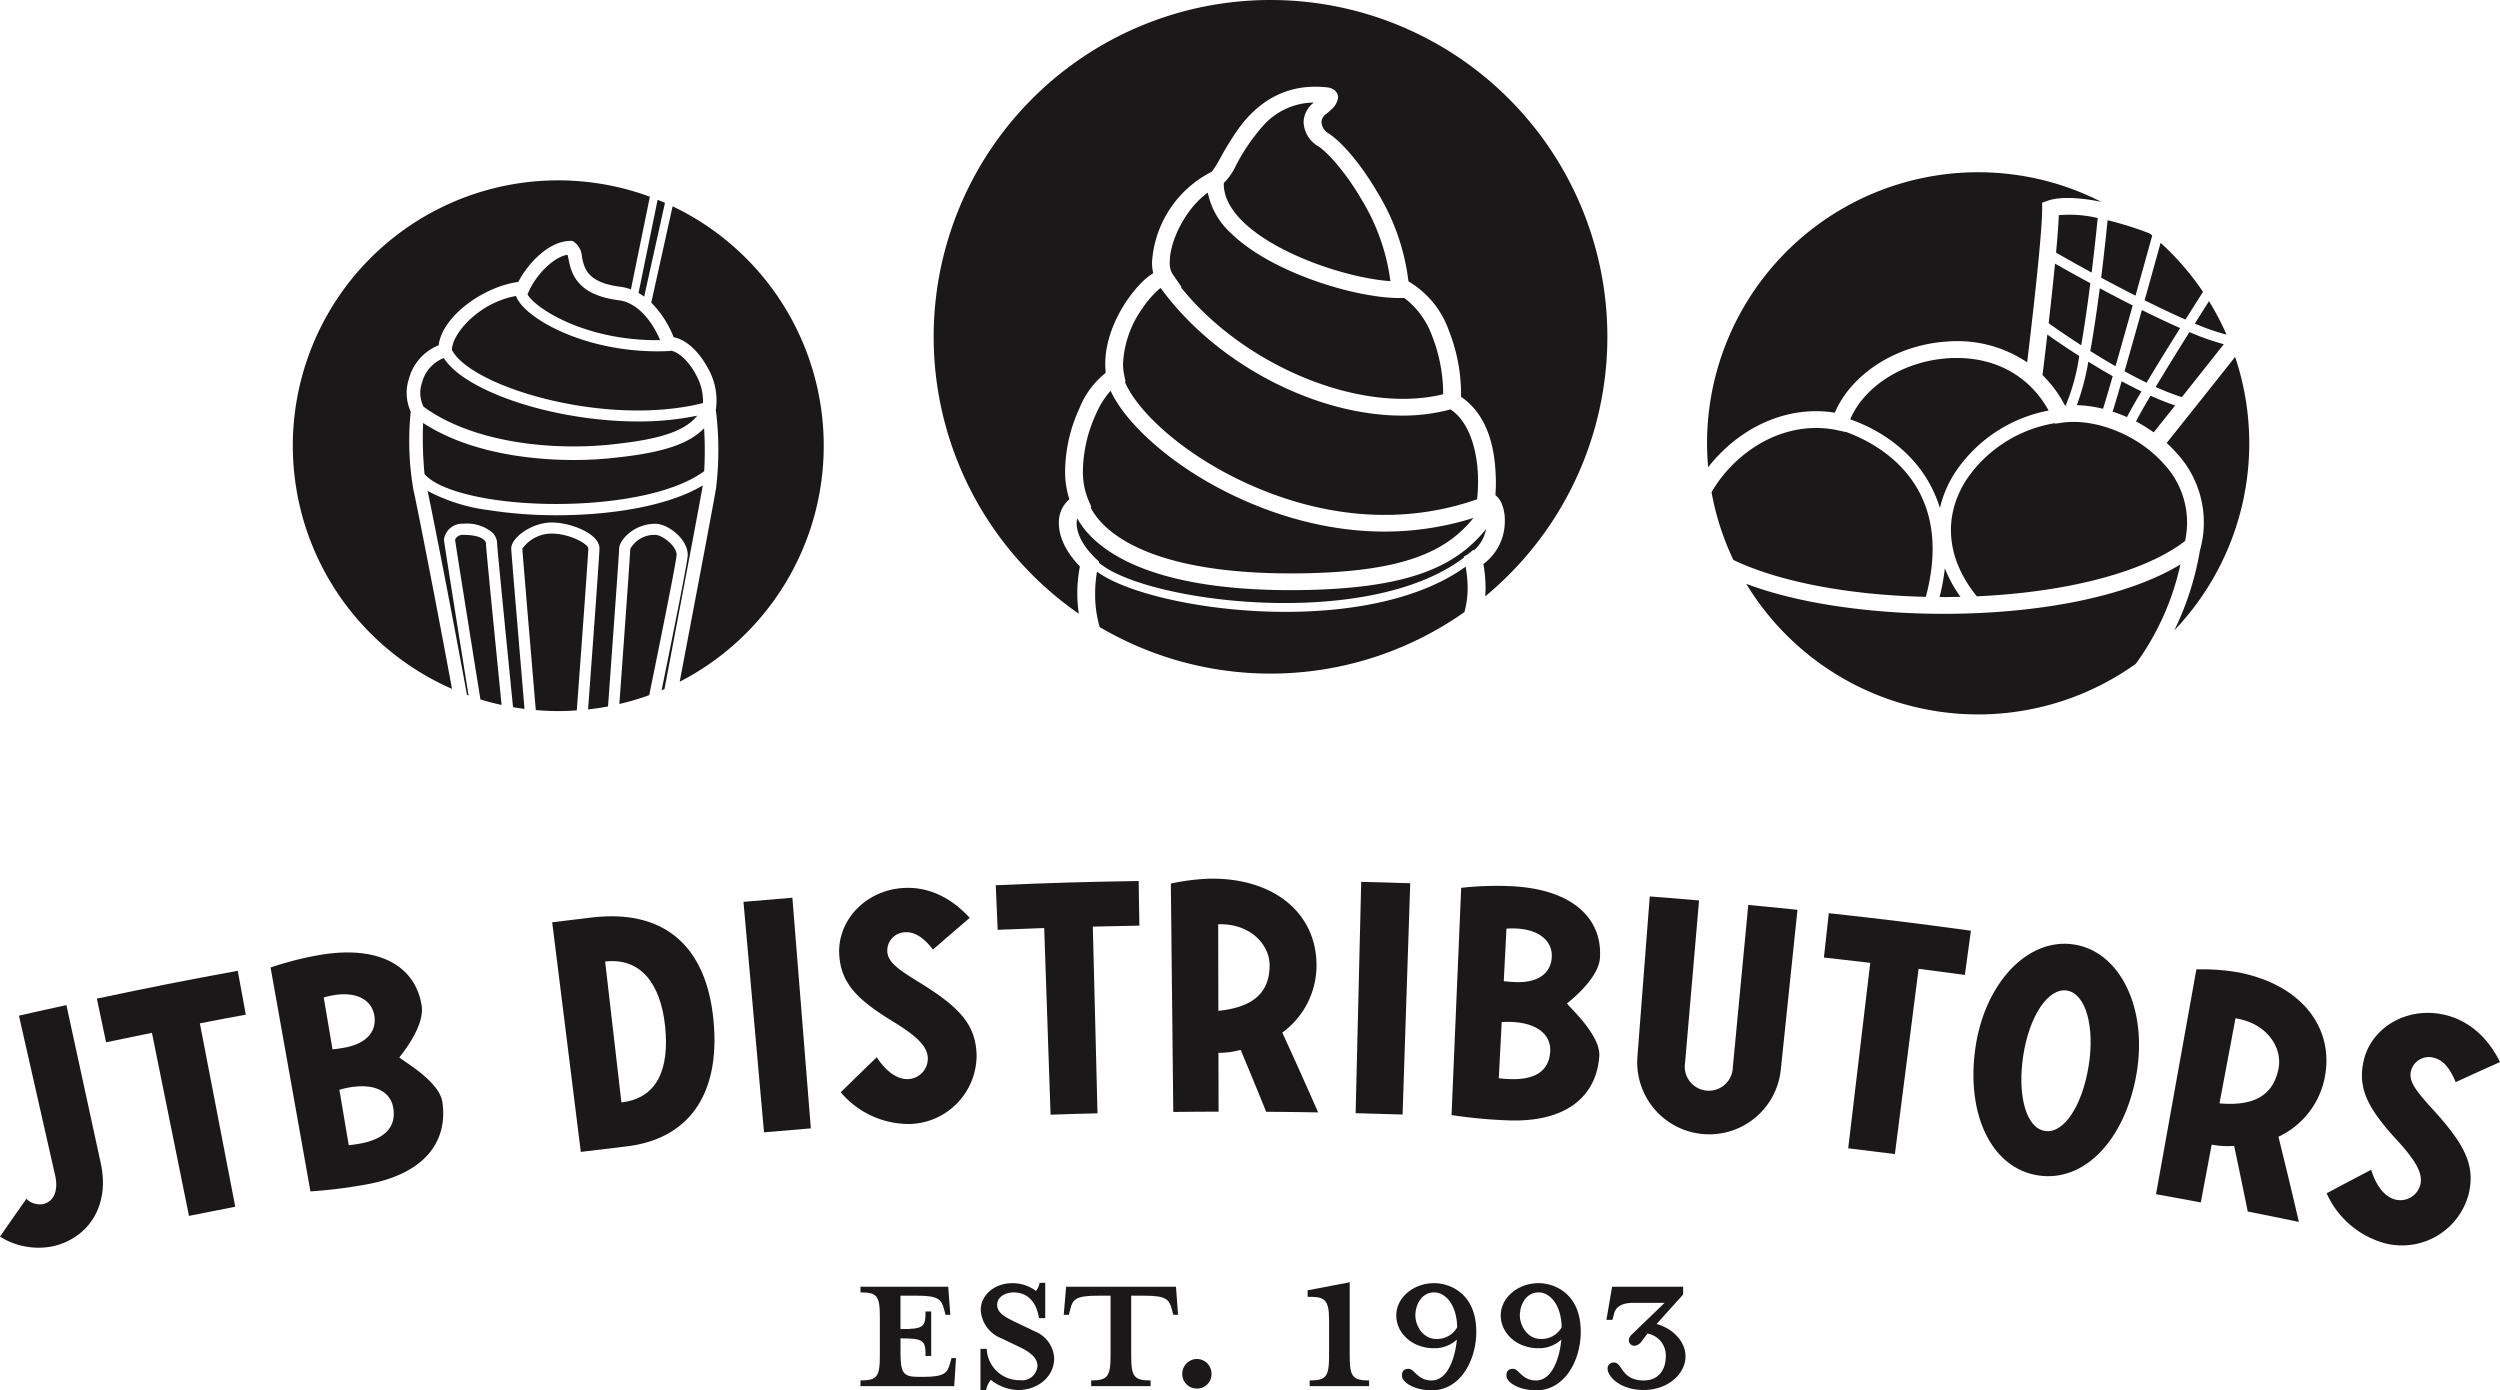 <svg xmlns="http://www.w3.org/2000/svg" xmlns:xlink="http://www.w3.org/1999/xlink" width="344.925" height="191.822" viewBox="0 0 344.925 191.822"><defs><clipPath id="a"><rect width="344.925" height="191.822" fill="none"/></clipPath></defs><g clip-path="url(#a)"><path d="M0,170.621c1.447-2.092,2.176-3.137,3.647-5.222a2.617,2.617,0,0,0,2.323.726c1.363-.314,2.137-1.751,1.643-3.931-2-8.825-3-13.237-5-22.062,2.617-.593,3.927-.884,6.549-1.453l4.745,21.838c1.288,5.928-1.776,10.321-6.6,11.43A10.017,10.017,0,0,1,0,170.621" fill="#1a1818"/><path d="M32.8,133.936l1.115,6.055c-2.538.467-3.806.706-6.341,1.2,1.954,10.121,2.93,15.182,4.884,25.3-2.556.493-3.834.745-6.386,1.262-2.045-10.1-3.067-15.154-5.111-25.257-2.531.512-3.8.774-6.324,1.308-.509-2.41-.764-3.614-1.273-6.024,7.759-1.64,11.647-2.408,19.436-3.842" fill="#1a1818"/><path d="M37.336,133.486a44.662,44.662,0,0,1,6.833-1.738c8.263-1.391,13.2,1.635,14.013,7.047.442,2.931-3.08,7.072-3.08,7.072.064.29,5.479,3.174,5.925,6.152.817,5.457-2.406,10.05-10.817,11.458a67.514,67.514,0,0,1-7.379.9q-2.748-15.447-5.5-30.894m8.546,11.294c.428-.027,1.081-.136,1.5-.206,3.22-.538,4.617-2.28,4.271-4.442-.338-2.116-2.376-3.365-5.628-2.822a10.65,10.65,0,0,0-1.352.319c.483,2.86.725,4.29,1.208,7.151M48.116,158c.374-.017.969-.117,1.29-.17,3.9-.651,5.251-2.474,4.856-4.952-.344-2.162-2.4-3.457-5.971-2.862a13.859,13.859,0,0,0-1.467.339c.517,3.058.775,4.587,1.292,7.645" fill="#1a1818"/><path d="M81.673,126.583c9.738-1.141,15.753,3.682,16.766,14.169,1.018,10.532-3.678,16.454-12.045,17.423-2.5.29-3.758.44-6.261.752q-1.974-15.84-3.947-31.681c2.194-.273,3.292-.406,5.487-.663M91.758,141.52c-.6-5.624-3.251-9.439-8.269-8.859.9,7.775,1.349,11.663,2.248,19.437,4.8-.554,6.679-4.365,6.021-10.578" fill="#1a1818"/><path d="M111.872,155.682c-2.585.207-3.878.316-6.462.546l-2.832-31.8c2.7-.24,4.048-.354,6.747-.57l2.547,31.824" fill="#1a1818"/><path d="M128.73,131.006c-.918-1.138-2.187-2.483-3.851-2.383a2.523,2.523,0,0,0-2.456,2.664c.086,1.365,1.213,2.291,4.283,4.172,5.678,3.479,7.836,5.844,8.029,9.9a9.476,9.476,0,0,1-9.012,9.714A12.289,12.289,0,0,1,116,150.7c1.973-1.939,2.966-2.9,4.966-4.829,1.4,2.146,2.992,3.1,4.38,3.011a2.833,2.833,0,0,0,2.661-2.989c-.1-1.685-1.826-3.14-4.884-5.007-4.976-3.037-7.054-5.283-7.326-9.058-.342-4.731,3.54-9,8.861-9.314,2.971-.177,6.214.93,9.136,4.123-2.038,1.741-3.051,2.615-5.065,4.37" fill="#1a1818"/><path d="M157.1,121.553c.041,2.462.061,3.694.1,6.156-2.57.042-3.854.069-6.424.134.259,10.3.389,15.456.647,25.761-2.59.065-3.886.1-6.476.191-.351-10.3-.527-15.452-.878-25.754-2.569.088-3.853.137-6.421.246-.1-2.46-.157-3.69-.262-6.151,7.882-.336,11.825-.453,19.712-.583" fill="#1a1818"/><path d="M168.126,153.377c-2.5.005-3.75.013-6.249.04q-.168-15.758-.337-31.514a29.837,29.837,0,0,1,5.609-.677c8.879-.029,14.606,4.974,14.489,12.179a11.474,11.474,0,0,1-4.718,9.061c2.008,4.4,3,6.6,4.945,11.014-2.867-.049-4.3-.066-7.168-.086-1.391-3.422-2.1-5.131-3.52-8.545a11.5,11.5,0,0,1-3.068.41c.007,3.247.01,4.871.017,8.118m.233-25.86h-.286c.01,4.779.015,7.169.024,11.949,4.543-.466,7.043-2.307,7.072-6.229.022-2.873-2.574-5.728-6.81-5.721" fill="#1a1818"/><path d="M193.513,153.771c-2.591-.086-3.886-.123-6.477-.185q.384-15.958.769-31.917c2.706.066,4.058.1,6.763.194q-.526,15.954-1.055,31.908" fill="#1a1818"/><path d="M201.6,122.493a44.421,44.421,0,0,1,7.023-.218c8.342.432,12.495,4.453,12.12,9.913-.2,2.958-4.528,6.238-4.528,6.238,0,.3,4.649,4.286,4.439,7.289-.384,5.505-4.52,9.291-13.01,8.844a66.731,66.731,0,0,1-7.374-.716q.664-15.675,1.33-31.35m5.874,12.876c.422.067,1.081.1,1.505.124,3.25.172,4.987-1.226,5.118-3.412.128-2.14-1.586-3.8-4.869-3.974a10.99,10.99,0,0,0-1.384.019l-.37,7.243m-.684,13.391a12.764,12.764,0,0,0,1.293.113c3.931.208,5.646-1.279,5.8-3.783.132-2.185-1.594-3.895-5.194-4.086a13.557,13.557,0,0,0-1.5.013l-.4,7.743" fill="#1a1818"/><path d="M225.909,145.872c.684-8.876,1.025-13.315,1.709-22.191,2.719.209,4.079.32,6.8.554-.771,8.961-1.157,13.441-1.929,22.4a3.317,3.317,0,1,0,6.59.6c.853-8.954,1.279-13.431,2.131-22.384,2.716.258,4.073.394,6.787.677-.923,8.855-1.385,13.282-2.309,22.137a9.93,9.93,0,0,1-19.775-1.793" fill="#1a1818"/><path d="M271.926,128.411c-.333,2.44-.5,3.66-.834,6.1-2.552-.349-3.828-.518-6.382-.844-1.308,10.224-1.962,15.336-3.271,25.56-2.575-.329-3.864-.488-6.442-.795,1.217-10.235,1.825-15.353,3.041-25.589-2.556-.3-3.835-.45-6.393-.732.27-2.447.4-3.671.674-6.119,7.852.865,11.774,1.348,19.607,2.419" fill="#1a1818"/><path d="M294.779,148.13c-1.56,9.08-7.17,15.042-13.589,14.04s-9.938-8.39-8.656-17.513c1.269-9.033,7.257-15.341,13.63-14.346s10.158,8.829,8.615,17.819m-6.615-1.013c.892-5.492-.4-10.048-2.992-10.452s-5.211,3.54-6.035,9.043c-.811,5.413.392,9.925,3.01,10.334s5.139-3.523,6.017-8.925" fill="#1a1818"/><path d="M303.637,165.9c-2.467-.465-3.7-.692-6.171-1.135q2.784-15.51,5.569-31.02a30.073,30.073,0,0,1,5.658.389c8.764,1.641,13.484,7.635,12.02,14.691a11.457,11.457,0,0,1-6.355,8.011c1.159,4.7,1.723,7.05,2.82,11.751-2.822-.588-4.234-.875-7.06-1.434-.733-3.623-1.107-5.434-1.874-9.057a11.575,11.575,0,0,1-3.1-.173c-.6,3.191-.9,4.786-1.5,7.977m5.072-25.359-.282-.053c-.885,4.7-1.328,7.045-2.213,11.742,4.568.4,7.381-.941,8.144-4.788.559-2.818-1.469-6.111-5.649-6.9" fill="#1a1818"/><path d="M338.807,149.3c-.568-1.35-1.418-3-3.053-3.369a2.532,2.532,0,0,0-3.118,1.868c-.3,1.335.53,2.54,2.97,5.208,4.512,4.935,5.937,7.812,4.99,11.759a9.511,9.511,0,0,1-11.426,6.8,12.372,12.372,0,0,1-8.162-6.926c2.446-1.308,3.675-1.957,6.144-3.244.753,2.454,2.023,3.812,3.387,4.12a2.841,2.841,0,0,0,3.406-2.123c.379-1.644-.886-3.527-3.316-6.178-3.955-4.312-5.331-7.05-4.539-10.751.994-4.638,5.932-7.646,11.16-6.457,2.919.664,5.743,2.637,7.675,6.524-2.458,1.1-3.681,1.654-6.118,2.773" fill="#1a1818"/><path d="M131.114,181.4h-.659l-.206-.783c-.37-1.359-.823-1.853-3.747-1.853h-2.265v4.613c3.212,0,3.459-.289,3.459-2.43h.782v6.136H127.7c0-2.141-.247-2.43-3.459-2.43v1.895c0,2.924.37,3.418,2.512,3.418h.576c2.924,0,3.377-.494,3.748-1.853l.206-.741h.618l-.247,3.871H118.718v-.783c2.306,0,2.677-.535,2.677-3.459v-5.271c0-2.925-.371-3.419-2.677-3.419v-.782h12.108Z" fill="#1a1818"/><path d="M140.463,191.781a6.232,6.232,0,0,1-3.748-1.4,2.965,2.965,0,0,0-.659,1.4h-.782V186.1h.865a4.507,4.507,0,0,0,4.612,4.324,2.12,2.12,0,0,0,2.389-1.976c0-1.071-.948-1.9-2.636-2.678l-2.306-1.112a4.415,4.415,0,0,1-2.883-3.953c0-1.977,1.853-3.666,4.365-3.666a5.385,5.385,0,0,1,3.254,1.071,2.33,2.33,0,0,0,.494-1.112h.783v4.86h-.865c-.289-1.936-1.36-3.542-3.5-3.542-1.194,0-2.265.659-2.265,1.689,0,1.07.865,1.647,2.841,2.553l2.307,1.112a4.242,4.242,0,0,1,2.718,3.707c0,2.594-2.265,4.406-4.983,4.406" fill="#1a1818"/><path d="M151.417,178.767c-2.965,0-3.418.494-3.748,1.853l-.206.783h-.7l.33-3.871h15.156l.288,3.871h-.659l-.206-.783c-.371-1.359-.783-1.853-3.748-1.853h-1.853V187c0,2.924.37,3.459,2.677,3.459v.783h-8.2v-.783c2.265,0,2.677-.535,2.677-3.459v-8.237Z" fill="#1a1818"/><path d="M163.115,189.557a2.057,2.057,0,0,1,2.018-2.059,2.03,2.03,0,0,1,2.018,2.059,1.971,1.971,0,0,1-2.018,2.018,2,2,0,0,1-2.018-2.018" fill="#1a1818"/><path d="M180.412,178.931v-.906l5.807-1.112V187c0,2.924.37,3.459,2.676,3.459v.783h-8.2v-.783c2.306,0,2.677-.535,2.677-3.459v-4.9c0-2.924-.7-3.212-2.965-3.171" fill="#1a1818"/><path d="M197.873,177.037c2.06,0,5.808,1.318,5.808,6.713,0,3.913-2.184,8.072-6.137,8.072-2.43,0-4.118-1.111-4.118-2.018,0-.617.247-.947.947-.947.741,0,1.235,1.606,3.13,1.606,2.224,0,3.253-3.047,3.5-5.642a4.526,4.526,0,0,1-3.171,1.194c-2.965,0-5.189-2.059-5.189-4.529,0-2.431,2.348-4.449,5.23-4.449m.289,7.7a3.178,3.178,0,0,0,2.883-1.606c-.042-3.089-1.607-4.819-3.172-4.819-1.812,0-2.594,1.812-2.594,3.172,0,1.4,1.029,3.253,2.883,3.253" fill="#1a1818"/><path d="M212.288,177.037c2.06,0,5.808,1.318,5.808,6.713,0,3.913-2.184,8.072-6.137,8.072-2.43,0-4.118-1.111-4.118-2.018,0-.617.247-.947.947-.947.741,0,1.235,1.606,3.13,1.606,2.224,0,3.253-3.047,3.5-5.642a4.526,4.526,0,0,1-3.171,1.194c-2.965,0-5.189-2.059-5.189-4.529,0-2.431,2.348-4.449,5.23-4.449m.289,7.7a3.178,3.178,0,0,0,2.883-1.606c-.042-3.089-1.607-4.819-3.172-4.819-1.812,0-2.594,1.812-2.594,3.172,0,1.4,1.029,3.253,2.883,3.253" fill="#1a1818"/><path d="M225.345,179.755c-1.235,0-2.43.33-2.677,1.606l-.206.742h-.824l.783-4.572h9.8V178.6l-3.665,4.077c2.307.618,3.995,2.471,3.995,4.448,0,2.471-2.471,4.653-5.766,4.653s-4.983-1.894-4.983-2.923a.812.812,0,0,1,.906-.865c1.153,0,.948,2.471,4.077,2.471,2.183,0,3.048-1.647,3.048-3.336a3.059,3.059,0,0,0-2.512-3.13c-.165.165-.33.453-.742.947a1.5,1.5,0,0,1-1.029.742c-.742,0-1.194-.824-.412-1.565l4.53-4.366Z" fill="#1a1818"/></g><g clip-path="url(#a)"><path d="M181.279,14.145a9.514,9.514,0,0,0-6.888,3.07,26.489,26.489,0,0,0-3.936,5.765,8.331,8.331,0,0,1-1.611,2.277c-.032,1.787.854,3.58,2.66,5.34,4.718,4.594,14.547,7.792,20.331,8.193a28.752,28.752,0,0,0-4.005-11.3c-2.094-3.617-4.669-6.513-5.992-7.336a4.014,4.014,0,0,1-1.979-3.284,3.489,3.489,0,0,1,1.42-2.728m-21.6,25.967a13.888,13.888,0,0,0-2.115,2.511,14.294,14.294,0,0,0-2.619,7.541,7.724,7.724,0,0,0,.166,1.627l.182.864-.093.034c1.225,2.941,5.109,7.242,11.313,11.07,5.737,3.54,20.626,10.944,37.282,5.132l0-.02a20.209,20.209,0,0,0,.129-2.373c.041-3.033-.713-7.964-3.794-10.007a25.6,25.6,0,0,1-6.674.854c-11.818,0-25.62-7.025-33.32-17.612-.141.1-.3.231-.46.379m1.722-3.921a2.8,2.8,0,0,0,.342,1.56l1.3,1.884-.125-.012c8.732,10.9,24.838,17.56,36.191,14.775,0-.1.006-.2.006-.31a21.967,21.967,0,0,0-1.532-7.752,11.453,11.453,0,0,0-3.838-5.231c-.214.01-.429.018-.659.018-6.1,0-17.66-3.511-23.178-8.886a10.328,10.328,0,0,1-3.265-5.658c-3.223,2.327-5.3,6.911-5.243,9.612m18.681,45.216q-1.027.02-2.011.019c-21.154,0-27.537-6.451-29.437-9.894a2.787,2.787,0,0,0-.084.667c0,1.2.623,2.933,2.671,4.9l.431.408-.03.124c6.227,5.428,36.975,9.49,50.364-.7l-.027-.132.539-.3c.256-.209.52-.413.761-.634l.081.089a5.1,5.1,0,0,0,1.69-2.948c-4.046,5.024-10.34,8.122-24.948,8.4M151.234,57.08a19.374,19.374,0,0,0-1.826,7.831,10.235,10.235,0,0,0,.735,4.032l.43,1-.11.039c1.22,2.5,6.7,9.53,29.572,9.115,13.785-.259,19.6-3.077,23.261-7.637a40.779,40.779,0,0,1-12.247,1.882c-11.737,0-21.325-4.908-25.741-7.632-5.888-3.633-10.373-8.081-12.079-11.8a12.336,12.336,0,0,0-2,3.168M175.288,0a46.464,46.464,0,0,0-26.444,84.673,19.3,19.3,0,0,1,.15-6.518c-2.058-2.125-2.9-4.206-2.9-5.956a4.176,4.176,0,0,1,1.443-3.31,12.759,12.759,0,0,1-.585-3.978,21.308,21.308,0,0,1,2.011-8.656,11.737,11.737,0,0,1,3.552-4.778c0-.026-.011-.054-.013-.08l.06-.005a10.785,10.785,0,0,1-.073-1.228c.039-4.775,3.02-9.362,5.433-11.575a9.626,9.626,0,0,1,1.192-.9,6.075,6.075,0,0,1-.17-1.5,15.068,15.068,0,0,1,8.189-12.468.509.509,0,0,1,.044-.041,2.615,2.615,0,0,0,.267-.333,14.358,14.358,0,0,0,.815-1.342,42.686,42.686,0,0,1,2.472-4.049c2.067-2.914,5.408-5.995,10.756-5.993a15.516,15.516,0,0,1,1.612.092,1.913,1.913,0,0,1,1,.372,1.3,1.3,0,0,1,.517,1.017,2.585,2.585,0,0,1-.942,1.665,8.463,8.463,0,0,1-.719.626,1.412,1.412,0,0,0-.63,1.136,1.925,1.925,0,0,0,.967,1.528c1.953,1.282,4.465,4.256,6.731,8.1a30.443,30.443,0,0,1,4.294,12.267l.023,0,.01.071a12.8,12.8,0,0,1,5.552,6.777,23.837,23.837,0,0,1,1.678,8.479c0,.22,0,.437-.014.645,4.332,2.946,4.778,8.538,4.822,11.765,0,.737-.033,1.363-.067,1.816a1.575,1.575,0,0,1,.162.136,2.792,2.792,0,0,1,.675.956,5.816,5.816,0,0,1,.46,2.4,7.308,7.308,0,0,1-2.955,6.008,18.73,18.73,0,0,1,.3,3.242c0,.421-.023.824-.054,1.221A46.468,46.468,0,0,0,175.288,0m2.092,84.419c-11.165,0-21.9-2.531-26.028-5.541a18.009,18.009,0,0,0-.255,3.073,15.64,15.64,0,0,0,.634,4.569,46.433,46.433,0,0,0,50.319-2.074,12.789,12.789,0,0,0,.442-3.386,17.237,17.237,0,0,0-.279-2.876c-6.269,4.526-15.682,6.235-24.833,6.235" fill="#1a1818"/><path d="M67.051,74.967c-.024-.4-.7-1.169-3.1-1.169a1.16,1.16,0,0,0-1.165.654c.051.5,1.63,10.388,3.5,22.051.956.293,1.931.543,2.918.758-.048-.488-.1-.975-.144-1.456-1.248-12.557-2.013-20.282-2.013-20.838M90.444,73.8a3.8,3.8,0,0,0-3.491,1.943c.006.487-.56,8.371-1.5,21.388a36.47,36.47,0,0,0,4.12-1.22c1.952-9.578,3.753-18.55,3.778-19.362,0-1.279-2.063-2.749-2.906-2.749M79.163,61.592a48.767,48.767,0,0,0,6.025-.364c7.365-.807,9.7-2.294,11.022-3.878a39.972,39.972,0,0,1-8.129.8c-11.532,0-23.887-4.078-26.85-8.754a5.021,5.021,0,0,0-3,3.372,4.311,4.311,0,0,0,.2,3.338c4.721,3.489,12.257,5.489,20.74,5.489M76.434,73.628c-.1,0-.2-.006-.295-.006A4.945,4.945,0,0,0,72.07,75.7c.014.457.779,9.533,1.589,19.142q.134,1.593.263,3.126c1.03.087,2.069.142,3.121.142.853,0,1.7-.04,2.535-.1.833-11.219,1.592-21.748,1.592-22.342,0-.561-2.29-1.916-4.736-2.044M92.8,28.466l-2.946,13.29a13.88,13.88,0,0,1,3.091,4.773c2,.378,3.713,2.367,4.709,4.24a8.92,8.92,0,0,1,1.107,5.787,43.783,43.783,0,0,1,.031,10.813c-.267,1.663-2.359,12.687-4.781,25.452-.078.41-.157.825-.235,1.238A36.6,36.6,0,0,0,92.8,28.466m4.152,38.513c-4.685,2.817-12.536,4.109-20.116,4.109a60.371,60.371,0,0,1-9.457-.713,24.374,24.374,0,0,1-8.384-2.645c.614,2.858,3.065,15.254,5.437,28.149.071.026.143.049.214.074-1.836-11.44-3.394-21.236-3.394-21.514a2.539,2.539,0,0,1,2.7-2.178,5.4,5.4,0,0,1,3.977,1.216A2.16,2.16,0,0,1,68.588,75c.01.575,1.024,10.784,2.005,20.657.065.646.128,1.282.191,1.914q.785.135,1.581.236c-.08-.955-.16-1.9-.238-2.831-1.017-12.066-1.592-18.911-1.592-19.3,0-1.5,2.822-3.587,5.6-3.587.124,0,.248,0,.374.008,2.53.131,6.2,1.591,6.2,3.579,0,.646-.747,11.054-1.573,22.206q1.394-.156,2.753-.416c.772-10.68,1.533-21.218,1.535-21.791,0-1.041,1.9-3.41,5.022-3.41,1.672,0,4.443,2.079,4.443,4.291,0,.771-1.41,7.886-3.61,18.688.135-.057.265-.122.4-.18.165-.869.329-1.734.491-2.589,2.319-12.22,4.509-23.762,4.772-25.4l.012-.094M88.876,40.931l2.87-12.941c-.336-.147-.673-.289-1.014-.426L88.1,40.421a8.023,8.023,0,0,1,.775.51M56.672,56.81a6.256,6.256,0,0,1-.242-4.584,6.867,6.867,0,0,1,4.089-4.586c.5-4.027,6.187-8.089,10.992-8.745,1.294-2.5,4.179-5.653,7.208-5.66h.24l.21.115a2.709,2.709,0,0,1,1.12,2.086c.326,1.592.732,3.573,5.378,4.136a6.552,6.552,0,0,1,1.38.357l2.616-12.787a36.607,36.607,0,0,0-27.3,67.9c-2.545-13.776-5.111-26.667-5.309-27.375a39.477,39.477,0,0,1-.387-10.856M71.188,40.839c-5.216.923-8.914,5.354-8.826,7.475l0,.061.034-.018c2.748,5.057,21.183,10.611,34.6,7.254a7.608,7.608,0,0,0-1-3.961c-.968-1.822-2.367-3.114-3.491-3.277l0,.05q-.918.048-1.816.048c-10.286,0-18.392-4.628-19.5-7.632m14.234.592c-5.968-.723-6.62-3.907-6.97-5.619-.044-.213-.1-.479-.154-.664-1.972.328-4.316,2.787-5.314,5.007l-.21.467c1.215,2.045,8.2,6.447,18.305,6.308-1.073-2.54-3.026-5.123-5.657-5.5m-17.8,27.426c9.622,1.549,23.642.522,29.517-3.839l.013.017a49.818,49.818,0,0,0-.011-5.945c-1.792,1.815-4.713,3.232-11.733,4a49.966,49.966,0,0,1-6.245.376c-4.968,0-14.005-.689-20.788-5.108a52.366,52.366,0,0,0,.195,7.047c1.244,1.469,4.508,2.719,9.052,3.451" fill="#1a1818"/><path d="M301.528,44.09c.909-1.444,1.745-2.761,2.423-3.825A37.591,37.591,0,0,0,298.1,33.5c-.385,1.388-1.233,4.443-2.208,7.927,1.953.975,3.877,1.892,5.639,2.665m5.667,2.081a37.3,37.3,0,0,0-2.421-4.622c-.575.9-1.243,1.959-1.956,3.092a31,31,0,0,0,4.377,1.53m-12.563-5.379c.848-3.033,1.665-5.972,2.308-8.3-.109-.092-.218-.185-.329-.276a46.67,46.67,0,0,0-5.831-1.835c-.078.8-.395,4-.884,7.93,1.529.822,3.132,1.663,4.736,2.479m6.16,4.47c-1.7-.747-3.5-1.6-5.28-2.49-.8,2.855-1.653,5.88-2.39,8.449,1,.552,2.022,1.084,3.038,1.576,1.42-2.376,3.091-5.077,4.632-7.535M288.4,48.435c1.081.678,2.255,1.389,3.479,2.09.713-2.493,1.546-5.443,2.37-8.384-1.586-.8-3.127-1.611-4.543-2.368-.365,2.818-.808,5.886-1.306,8.662M284.054,29.69c-.05,1.3-.19,3.115-.378,5.168,1.4.8,3.082,1.749,4.91,2.746.513-4.187.826-7.43.834-7.521a16.739,16.739,0,0,0-5.366-.393M295.45,54c-.913-.443-1.825-.915-2.722-1.4-.532,1.843-.974,3.336-1.247,4.193a20.2,20.2,0,0,1,1.973.755c.484-.93,1.179-2.156,2-3.545m6.019,20.636a11.8,11.8,0,0,0-2.908-10.609c-3.511-4-9.468-6.394-14.166-5.7l-.856.128-.033-.072a18.3,18.3,0,0,0-12.189,7.778c-3.3,5.1-2.778,10.963,1.429,16.11,12.518-.562,23.229-3.374,28.723-7.635M286.546,55.9a17.2,17.2,0,0,1,3.608.5c.27-.842.744-2.451,1.335-4.5-1.174-.666-2.308-1.344-3.359-2a34.343,34.343,0,0,1-1.584,6M268.093,84.691c-8.837,0-19.318-1.166-27.161-4.139a37.4,37.4,0,0,0,53.742,11.036A36.547,36.547,0,0,0,300.83,77.88c-7.069,4.3-18.992,6.811-32.737,6.811m14.562-40.1c.394.284,2.11,1.51,4.491,3.046.478-2.762.906-5.8,1.257-8.564-2.2-1.193-3.963-2.184-4.87-2.7-.259,2.664-.577,5.58-.878,8.218m24.163,2.9a34.933,34.933,0,0,1-4.738-1.672c-1.544,2.462-3.229,5.182-4.659,7.571a32.354,32.354,0,0,0,3.607,1.4c1.784-2.242,3.857-4.851,5.79-7.3m-53.672,9.448c2.35-5.456,8.644-9.444,15.7-9.83a17.22,17.22,0,0,1,10.842,2.886c.65-5.4,2.07-17.6,2.07-21.212v-.818l.771-.272c1.625-.574,4.289-.465,7.369.148a37.4,37.4,0,0,0-54.378,33.327c0,1.114.058,2.213.153,3.3.34-.435.7-.865,1.082-1.285,4.474-4.884,10.533-7.176,16.388-6.246m55.233-7.693c-3.684,4.66-7.8,9.817-9.441,11.871A18.327,18.327,0,0,1,300.3,62.5a14.11,14.11,0,0,1,3.218,13.482,40.312,40.312,0,0,1-3.528,10.989,37.37,37.37,0,0,0,8.389-37.726m-11.671,5.344c-.825,1.4-1.527,2.633-2.009,3.558a20.549,20.549,0,0,1,2.446,1.508c.658-.824,1.7-2.134,2.961-3.712a36.076,36.076,0,0,1-3.4-1.354m-27.732-5.172c-6.2.34-11.691,3.762-13.7,8.431,5.465,1.95,10.466,5.96,12.375,12.252a15.343,15.343,0,0,1,2.117-4.944,19.943,19.943,0,0,1,12.885-8.512c-2.73-4.935-7.663-7.552-13.68-7.227m12.833,2.328a16.7,16.7,0,0,1,3.094,4.194c.094-.008.191-.007.286-.013l-.14-.076a28.3,28.3,0,0,0,1.831-6.73c-1.965-1.257-3.537-2.345-4.4-2.96-.276,2.375-.52,4.388-.666,5.585m-11.325,30.6a17.968,17.968,0,0,1-2.156-3.94,29.031,29.031,0,0,1-.723,3.965c.164,0,.324.006.488.006.8,0,1.6-.013,2.391-.031M254.652,59.583l-.008.024-1.016-.225c-5.334-1.185-11.005.821-15.165,5.363a17.831,17.831,0,0,0-2.322,3.167,37.163,37.163,0,0,0,3.014,9.346c6.185,2.966,15.773,4.845,26.551,5.088,4.146-15.524-6.53-21.131-11.054-22.763" fill="#1a1818"/></g></svg>